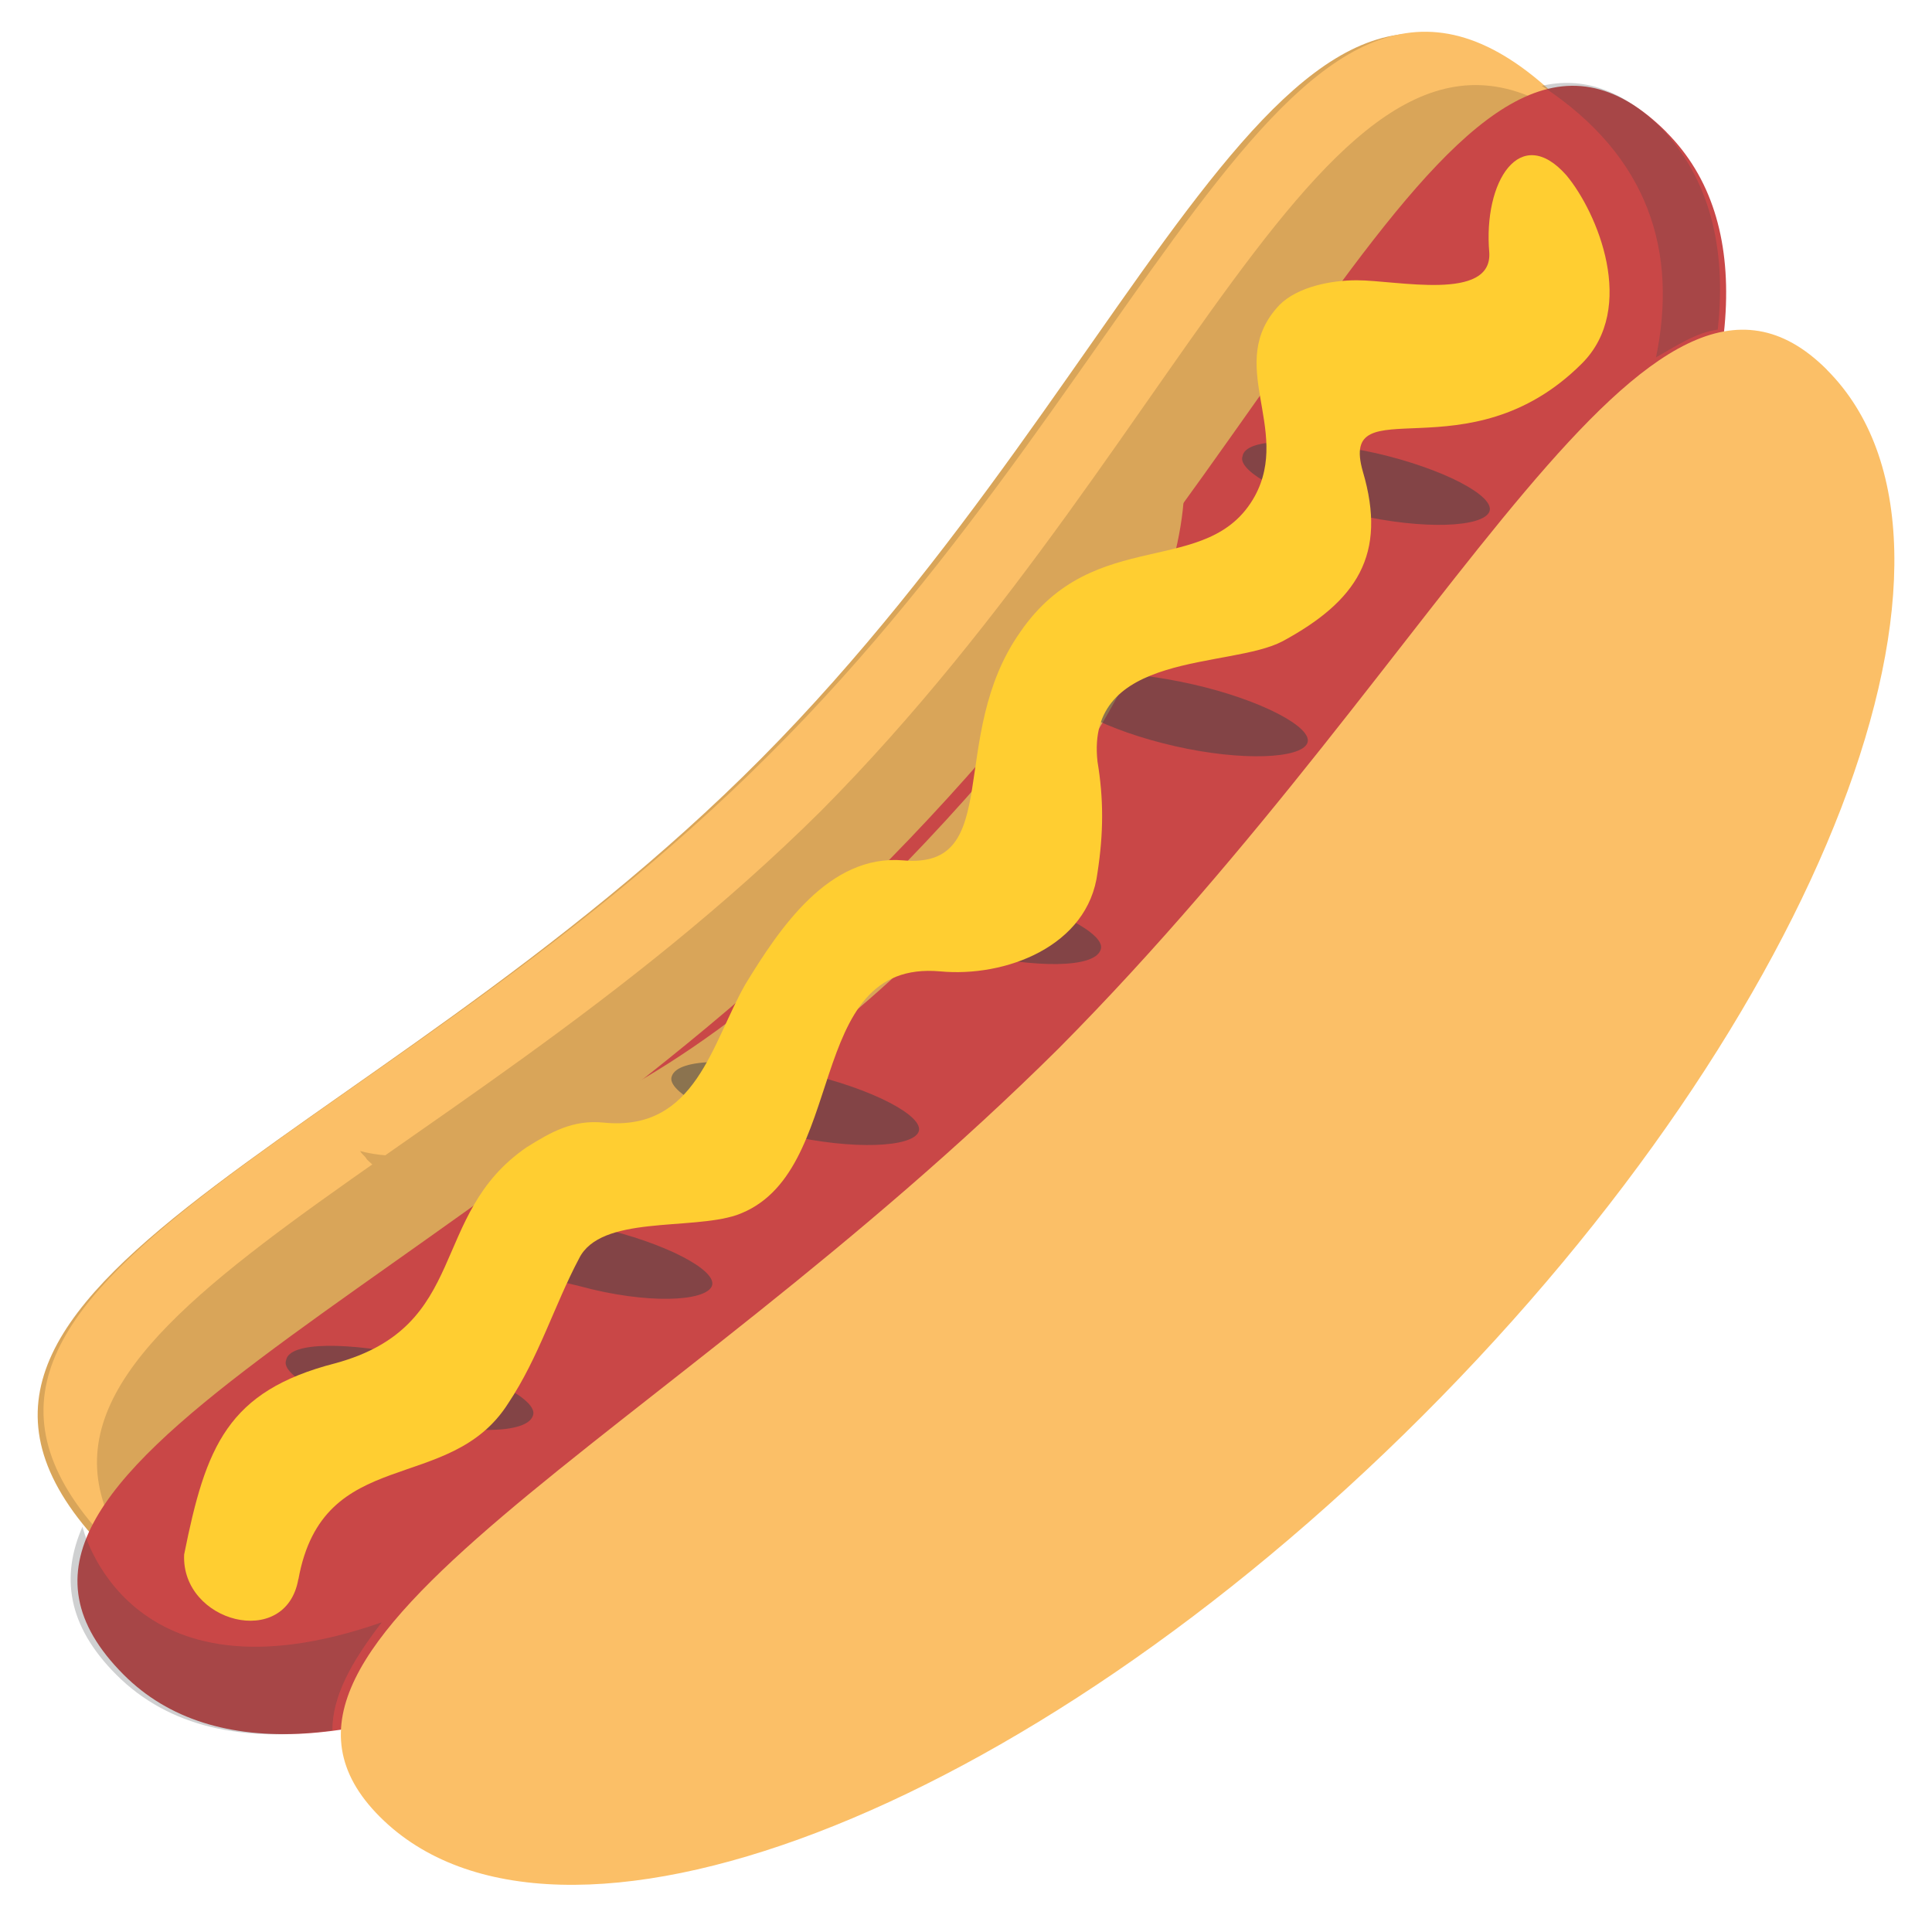 <svg width="32" height="32" xmlns="http://www.w3.org/2000/svg" xmlns:svg="http://www.w3.org/2000/svg">
 <g class="layer">
  <title>Layer 1</title>
  <g id="svg_17">
   <path id="svg_1" fill="#d9a559" d="m25.793,1.78c2.964,2.964 0,10.732 -6.592,17.375s-14.411,9.556 -17.375,6.592c-4.395,-4.395 4.19,-6.541 10.783,-13.185c6.592,-6.643 8.79,-15.229 13.185,-10.783"/>
   <path id="svg_2" fill="#fbbf67" d="m13.599,13.431c6.337,-6.388 8.585,-14.513 12.622,-11.294c-0.102,-0.153 -0.204,-0.256 -0.307,-0.409c-4.395,-4.395 -6.541,4.19 -13.185,10.783c-6.643,6.643 -15.229,8.79 -10.783,13.185c0.102,0.102 0.256,0.204 0.409,0.307c-3.271,-3.986 4.855,-6.235 11.243,-12.571"/>
   <path id="svg_3" fill="#c94747" d="m27.601,2.189c2.964,2.964 -1.022,10.374 -8.074,17.426c-7.052,7.052 -14.513,11.089 -17.477,8.125c-3.424,-3.424 5.315,-6.132 12.367,-13.185c7.103,-7.052 9.761,-15.791 13.185,-12.367z"/>
   <path id="svg_4" fill="#fbbf67" d="m30.258,6.124c2.913,2.913 -0.051,10.68 -6.694,17.324s-14.36,9.556 -17.273,6.643c-2.913,-2.913 4.599,-6.132 11.243,-12.725c6.592,-6.643 9.761,-14.207 12.725,-11.243"/>
   <g id="svg_5" fill="#3e4347" opacity="0.5">
    <path id="svg_6" opacity="0.5" d="m27.429,5.919c0.358,-0.204 0.664,-0.409 1.022,-0.46c0.153,-1.38 -0.153,-2.504 -0.92,-3.322c-0.664,-0.664 -1.329,-0.869 -1.993,-0.715c1.789,1.175 2.249,2.76 1.891,4.497"/>
    <path id="svg_7" opacity="0.5" d="m6.323,26.871c-4.242,1.482 -4.957,-1.584 -4.957,-1.584c-0.358,0.818 -0.256,1.635 0.562,2.453c0.869,0.869 2.095,1.124 3.577,0.92c0,-0.562 0.307,-1.124 0.818,-1.789"/>
   </g>
   <path id="svg_8" fill="#d9a559" d="m14.571,14.733c-5.186,5.186 -8.33,4.413 -8.606,4.331c0.028,0.055 0.083,0.083 0.11,0.138c1.572,1.572 5.765,-0.028 9.351,-3.613c3.365,-3.393 4.993,-7.31 3.806,-9.075c0.386,1.489 -0.469,4 -4.662,8.22"/>
   <g id="svg_9" fill="#3e4347">
    <path id="svg_10" opacity="0.5" d="m6.936,22.477c1.124,0.256 1.993,0.715 1.891,0.971c-0.102,0.307 -1.073,0.307 -2.197,0.051c-1.124,-0.256 -1.993,-0.715 -1.891,-0.971c0.051,-0.307 1.022,-0.307 2.197,-0.051"/>
    <path id="svg_11" opacity="0.5" d="m9.9,20.33c1.124,0.256 1.993,0.715 1.891,0.971c-0.102,0.256 -1.073,0.307 -2.197,0c-1.124,-0.256 -1.993,-0.715 -1.891,-0.971c0.102,-0.256 1.073,-0.256 2.197,0"/>
    <path id="svg_12" opacity="0.5" d="m13.324,17.775c1.124,0.256 1.993,0.715 1.891,0.971c-0.102,0.256 -1.073,0.307 -2.197,0.051c-1.124,-0.256 -1.993,-0.715 -1.891,-0.971c0.102,-0.307 1.073,-0.307 2.197,-0.051"/>
    <path id="svg_13" opacity="0.5" d="m16.339,14.76c1.124,0.256 1.993,0.715 1.891,0.971c-0.102,0.307 -1.073,0.307 -2.197,0.051c-1.124,-0.256 -1.993,-0.715 -1.891,-0.971s1.073,-0.307 2.197,-0.051"/>
    <path id="svg_14" opacity="0.5" d="m19.763,11.336c1.124,0.256 1.993,0.715 1.891,0.971c-0.102,0.256 -1.073,0.307 -2.197,0.051c-1.124,-0.256 -1.993,-0.715 -1.891,-0.971c0.051,-0.307 1.073,-0.307 2.197,-0.051"/>
    <path id="svg_15" opacity="0.5" d="m22.778,7.503c1.124,0.256 1.993,0.715 1.891,0.971c-0.102,0.256 -1.073,0.307 -2.197,0.051c-1.124,-0.256 -1.993,-0.715 -1.891,-0.971c0.051,-0.307 1.022,-0.307 2.197,-0.051"/>
   </g>
   <path id="svg_16" fill="#ffce31" d="m4.943,26.156c0.409,-2.249 2.504,-1.38 3.475,-2.913c0.511,-0.767 0.767,-1.635 1.175,-2.402c0.358,-0.715 1.84,-0.46 2.606,-0.715c1.891,-0.664 1.073,-4.242 3.373,-4.037c1.073,0.102 2.453,-0.409 2.606,-1.635c0.102,-0.664 0.102,-1.226 0,-1.84c-0.204,-1.84 2.197,-1.533 3.066,-1.993c1.226,-0.664 1.737,-1.431 1.329,-2.811c-0.409,-1.431 1.737,0.102 3.628,-1.789c0.92,-0.92 0.256,-2.504 -0.256,-3.117c-0.767,-0.869 -1.38,0.102 -1.278,1.278c0.051,0.818 -1.533,0.46 -2.197,0.46c-0.409,0 -0.971,0.102 -1.278,0.409c-0.92,0.971 0.204,2.044 -0.409,3.168c-0.767,1.38 -2.657,0.46 -3.884,2.249c-1.226,1.737 -0.256,3.935 -1.942,3.782c-1.226,-0.102 -2.044,1.124 -2.606,2.044c-0.562,0.971 -0.818,2.453 -2.351,2.3c-0.511,-0.051 -0.869,0.153 -1.278,0.409c-1.635,1.124 -0.92,2.964 -3.168,3.577c-1.789,0.46 -2.146,1.38 -2.504,3.168c-0.051,1.124 1.686,1.584 1.891,0.409"/>
  </g>
 </g>
</svg>
